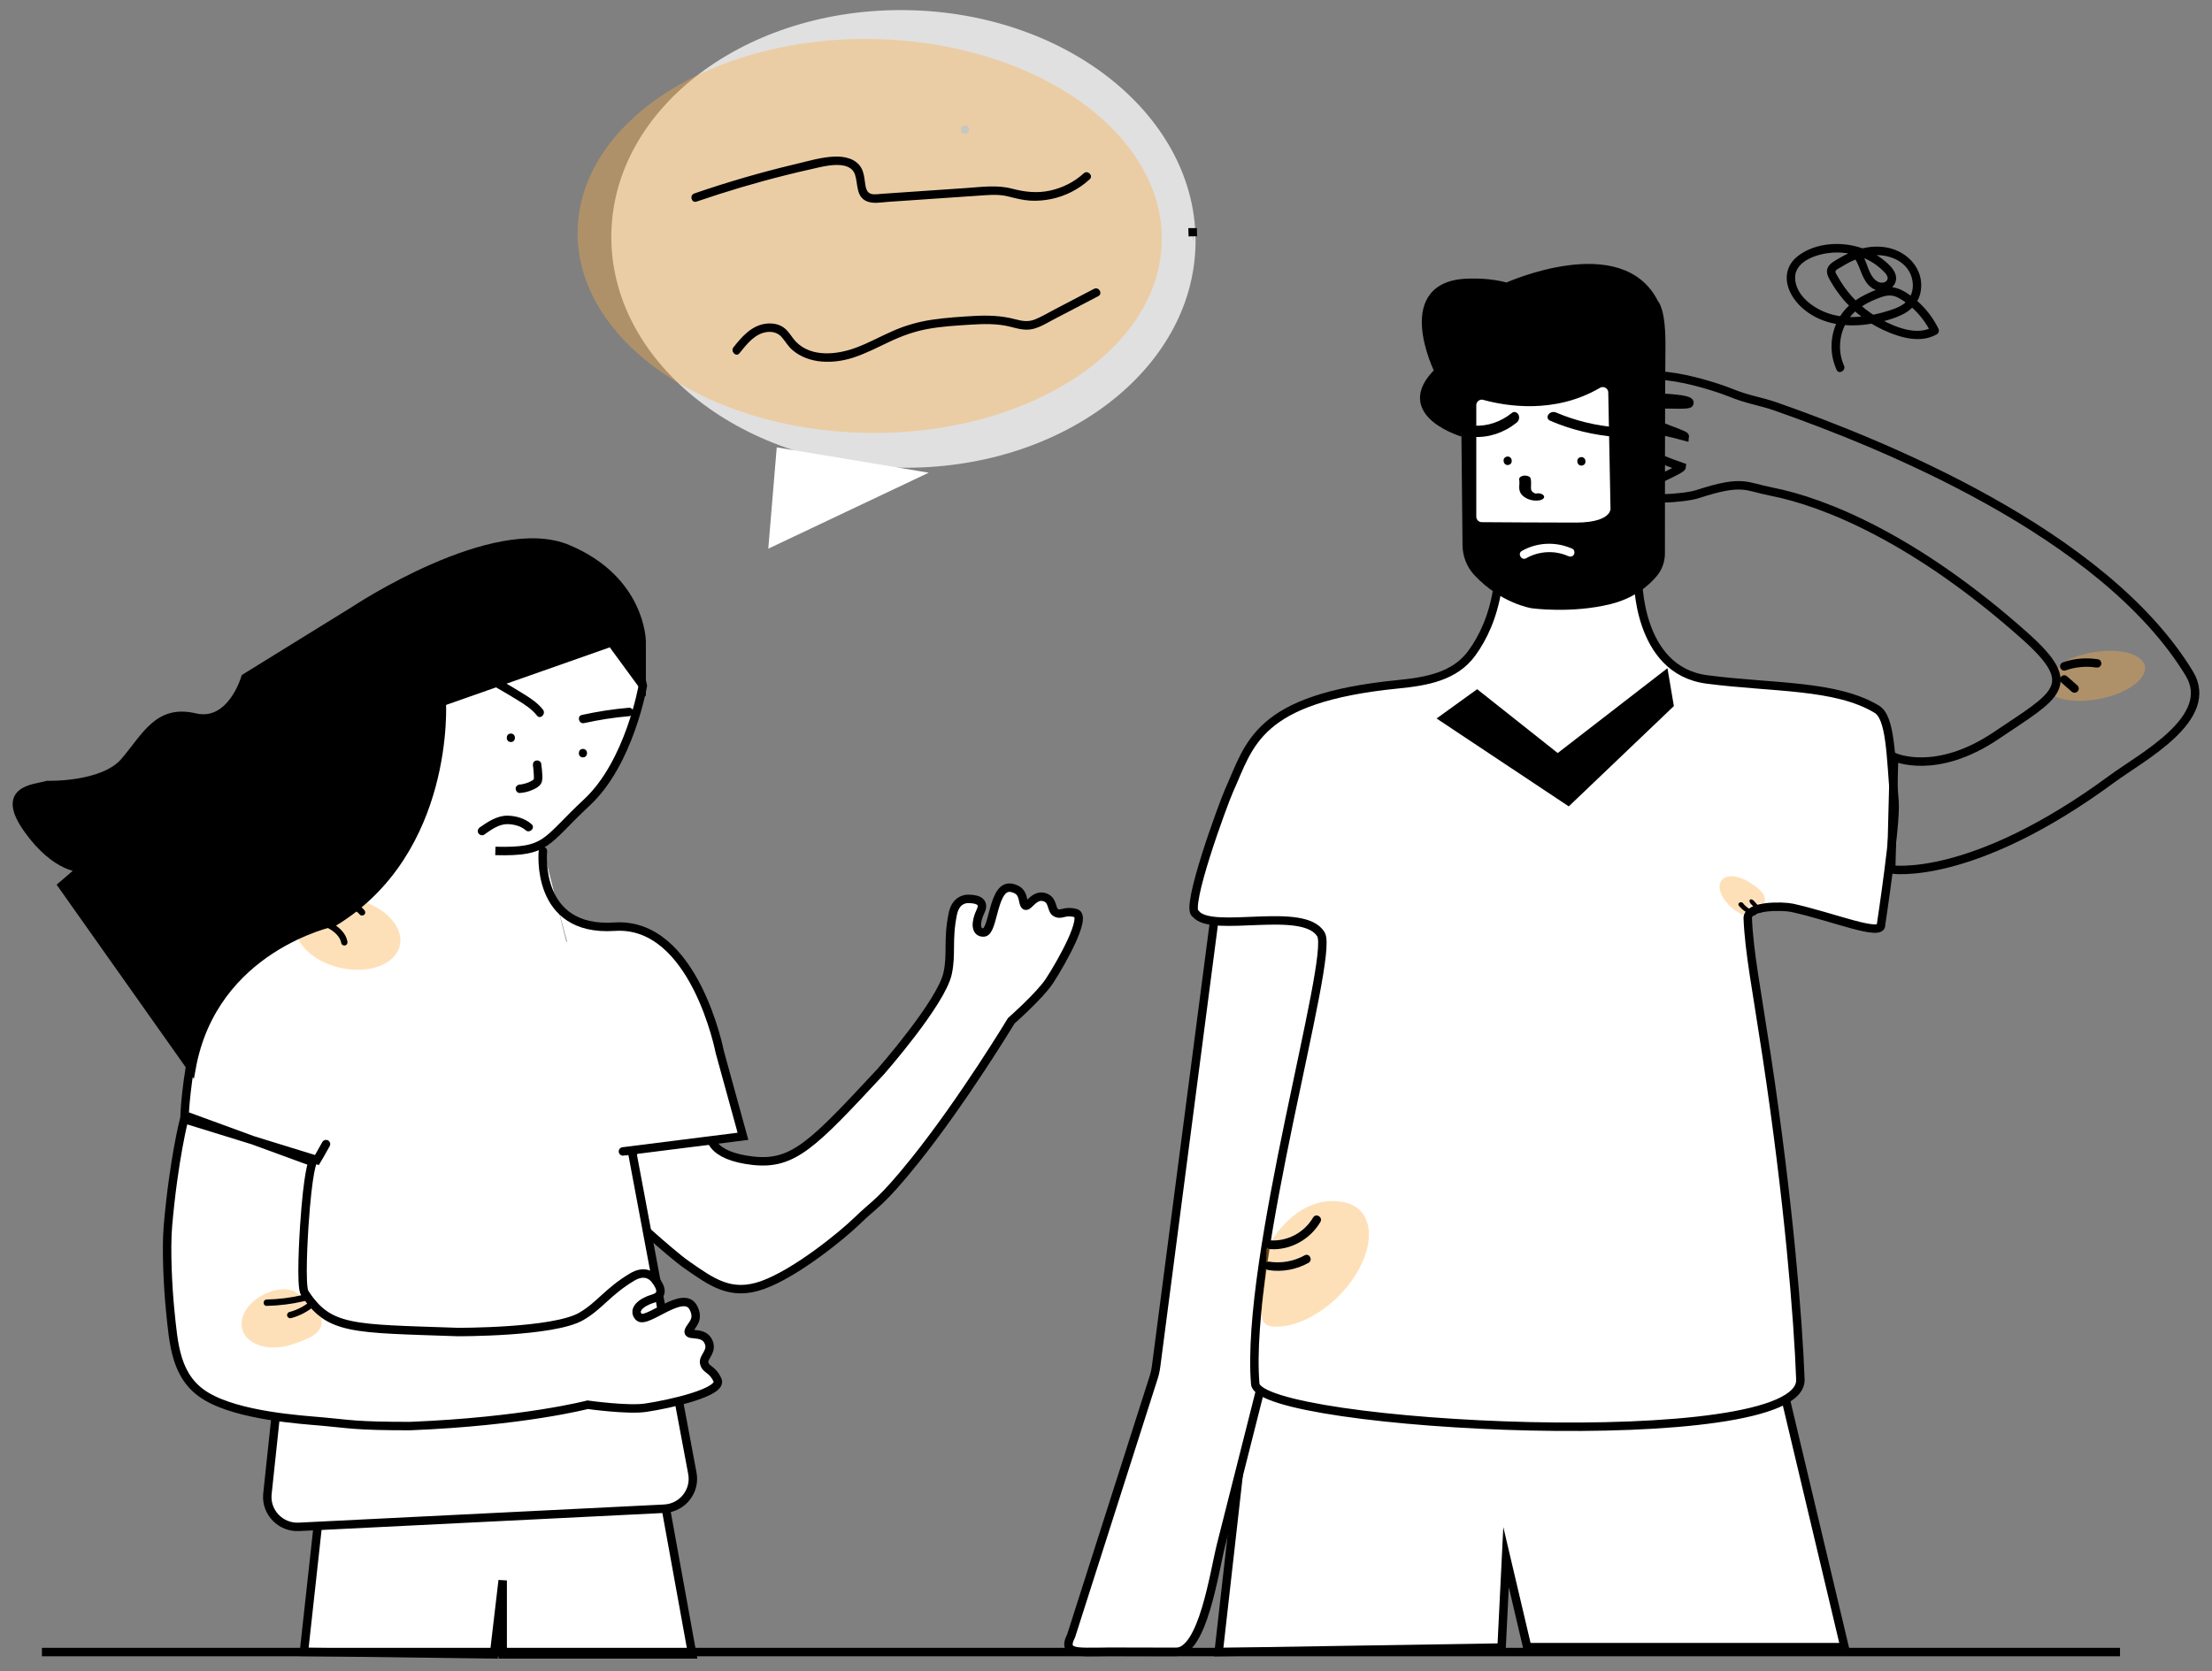 <svg width="131" height="99" viewBox="0 0 131 99" fill="none" xmlns="http://www.w3.org/2000/svg">
<rect x="0" y="0" width="131" height="99" fill="#808080" stroke="none"/>
<path d="M16.108 46.486L30.635 44.161L33.541 55.783H34.703L38.189 74.377L17.851 80.769L16.108 46.486Z" fill="white"/>
<path d="M18.911 89.551L18 97.852L29.255 98L29.77 93.619V98H41L39.187 88L18.911 89.551Z" fill="white" stroke="black" stroke-width="0.5" stroke-miterlimit="10"/>
<path d="M39.351 65.081L36.039 70.807C36.927 71.737 39.714 74.255 40.66 74.915C42.18 75.974 43.284 76.791 45.162 76.121C47.156 75.409 49.904 73.149 50.745 72.331C51.866 71.239 52.127 71.306 54.175 68.756C57.047 65.177 59.889 60.467 59.889 60.467C59.889 60.467 61.596 58.961 62.153 58.106C62.89 56.975 64.403 54.272 63.704 54.087C63.026 53.908 62.875 54.246 62.528 54.06C62.227 53.9 62.406 53.246 61.78 53.126C61.108 52.996 60.789 54.068 60.629 53.476C60.537 53.138 60.556 52.754 59.945 52.601C58.776 52.307 58.871 55.199 58.266 55.236C57.747 55.268 57.758 54.627 58.072 53.972C58.314 53.469 57.999 53.247 57.336 53.246C57.05 53.248 56.579 53.391 56.426 54.142C56.108 55.695 56.376 56.492 56.12 57.665C55.739 59.403 52.17 63.465 52.17 63.465C48.145 67.792 46.989 69.028 44.581 68.756C42.173 68.484 41.676 67.405 42.25 66.281C40.166 64.19 39.351 65.081 39.351 65.081Z" fill="white" stroke="black" stroke-width="0.5" stroke-miterlimit="10"/>
<path d="M24.724 44.384L25.604 39.152L35.44 37.313L37.264 37.068L38.069 40.622C38.069 40.622 37.285 45.177 34.763 47.526C32.24 49.875 32.463 50.488 29.336 50.406" fill="white"/>
<path d="M24.724 44.384L25.604 39.152L35.44 37.313L37.264 37.068L38.069 40.622C38.069 40.622 37.285 45.177 34.763 47.526C32.24 49.875 32.463 50.488 29.336 50.406" stroke="black" stroke-width="0.5" stroke-miterlimit="10"/>
<path d="M16.307 84.073L15.833 88.536C15.751 89.601 16.629 90.499 17.704 90.445L39.336 89.371C40.426 89.318 41.212 88.316 41 87.253L37.43 68.206" fill="white"/>
<path d="M16.307 84.073L15.833 88.536C15.751 89.601 16.629 90.499 17.704 90.445L39.336 89.371C40.426 89.318 41.212 88.316 41 87.253L37.43 68.206" stroke="black" stroke-width="0.5" stroke-miterlimit="10"/>
<path d="M17.794 54.861C17.017 54.946 16.141 55.205 15.166 55.666C11.271 57.507 10.931 66.064 10.931 66.064L18.515 68.839C18.515 68.839 18.241 69.318 18.021 72.608C17.989 73.075 17.795 76.203 18.042 76.584C19.488 78.813 20.89 78.685 27.099 78.904C27.099 78.904 32.782 78.933 34.423 77.979C35.529 77.335 35.977 76.524 37.427 75.653C38.128 75.231 38.567 75.523 38.766 75.763C39.223 76.323 39.263 76.751 38.698 76.917C37.962 77.133 37.446 77.593 37.829 78.007C38.276 78.49 40.504 76.289 41.077 77.49C41.378 78.117 41.06 78.382 40.855 78.708C40.497 79.277 41.566 78.76 41.928 79.422C42.264 80.037 41.622 80.366 41.702 80.737C41.795 81.166 42.166 81.046 42.492 81.748C42.829 82.473 39.641 83.181 38.236 83.388C37.173 83.546 34.801 83.211 34.801 83.211C34.801 83.211 31 84.206 24.286 84.475C21 84.475 20.724 84.35 19.085 84.206C17.856 84.097 14.164 83.873 12.224 82.715C10.397 81.623 10.286 79.659 10.077 77.6C9.948 76.318 9.823 74.019 9.948 72.588C10.294 68.633 10.908 66.287 10.908 66.287L18.769 68.716C18.769 68.716 18.984 68.361 19.307 67.772" fill="white"/>
<path d="M17.794 54.861C17.017 54.946 16.141 55.205 15.166 55.666C11.271 57.507 10.931 66.064 10.931 66.064L18.515 68.839C18.515 68.839 18.241 69.318 18.021 72.608C17.989 73.075 17.795 76.203 18.042 76.584C19.488 78.813 20.89 78.685 27.099 78.904C27.099 78.904 32.782 78.933 34.423 77.979C35.529 77.335 35.977 76.524 37.427 75.653C38.128 75.231 38.567 75.523 38.766 75.763C39.223 76.323 39.263 76.751 38.698 76.917C37.962 77.133 37.446 77.593 37.829 78.007C38.276 78.49 40.504 76.289 41.077 77.49C41.378 78.117 41.06 78.382 40.855 78.708C40.497 79.277 41.566 78.76 41.928 79.422C42.264 80.037 41.622 80.366 41.702 80.737C41.795 81.166 42.166 81.046 42.492 81.748C42.829 82.473 39.641 83.181 38.236 83.388C37.173 83.546 34.801 83.211 34.801 83.211C34.801 83.211 31 84.206 24.286 84.475C21 84.475 20.724 84.35 19.085 84.206C17.856 84.097 14.164 83.873 12.224 82.715C10.397 81.623 10.286 79.659 10.077 77.6C9.948 76.318 9.823 74.019 9.948 72.588C10.294 68.633 10.908 66.287 10.908 66.287L18.769 68.716C18.769 68.716 18.984 68.361 19.307 67.772" stroke="black" stroke-width="0.5" stroke-miterlimit="10" stroke-linecap="round"/>
<path d="M36.892 68.206L44 67.31L42.627 62.319C42.627 62.319 41.131 54.574 36.392 54.894C31.653 55.213 32.153 50.413 32.153 50.413" fill="white"/>
<path d="M36.892 68.206L44 67.31L42.627 62.319C42.627 62.319 41.131 54.574 36.392 54.894C31.653 55.213 32.153 50.413 32.153 50.413" stroke="black" stroke-width="0.5" stroke-miterlimit="10" stroke-linecap="round"/>
<path d="M34.595 42.834C35.473 42.64 36.359 42.501 37.255 42.425C37.391 42.413 37.506 42.317 37.506 42.173C37.506 42.046 37.391 41.911 37.255 41.923C36.316 42.005 35.383 42.147 34.461 42.351C34.147 42.419 34.281 42.905 34.595 42.834Z" fill="black"/>
<path opacity="0.76" d="M23.679 56.016C23.94 54.897 22.771 53.668 21.068 53.271C19.366 52.874 17.775 53.46 17.514 54.58C17.254 55.699 18.422 56.928 20.125 57.325C21.827 57.721 23.419 57.136 23.679 56.016Z" fill="#FDAE46" fill-opacity="0.5"/>
<path opacity="0.76" d="M70.802 14.461C70.936 6.978 63.3 0.772 53.746 0.601C44.193 0.43 36.34 6.358 36.206 13.842C36.072 21.326 43.708 27.531 53.262 27.703C62.815 27.874 70.669 21.945 70.802 14.461Z" fill="#FFFEFE"/>
<path opacity="0.76" d="M68.806 14.288C68.921 7.844 61.27 2.482 51.716 2.31C42.162 2.139 34.324 7.224 34.209 13.668C34.093 20.112 41.745 25.475 51.298 25.646C60.852 25.817 68.69 20.732 68.806 14.288Z" fill="#FDAE46" fill-opacity="0.5"/>
<path opacity="0.76" d="M17.157 79.679C18.438 79.296 19.266 78.89 19 78C18 77.5 18 76 16.192 76.455C14.911 76.838 14.088 77.871 14.355 78.762C14.621 79.652 15.876 80.063 17.157 79.679Z" fill="#FDAE46" fill-opacity="0.5"/>
<path d="M32.154 42.035C31.865 41.665 31.476 41.399 31.081 41.151C30.634 40.872 30.183 40.602 29.725 40.34C28.805 39.815 27.866 39.324 26.909 38.869C26.618 38.732 26.364 39.164 26.657 39.303C27.59 39.746 28.506 40.221 29.404 40.733C29.84 40.982 30.273 41.238 30.701 41.504C31.106 41.755 31.502 42.009 31.8 42.389C31.999 42.643 32.352 42.285 32.154 42.035Z" fill="black"/>
<path d="M34.523 44.865C34.846 44.865 34.846 44.363 34.523 44.363C34.201 44.363 34.199 44.865 34.523 44.865Z" fill="black"/>
<path d="M30.253 43.955C30.576 43.955 30.576 43.453 30.253 43.453C29.93 43.453 29.93 43.955 30.253 43.955Z" fill="black"/>
<path d="M31.564 45.359C31.564 45.359 31.572 45.424 31.57 45.407C31.569 45.389 31.576 45.451 31.577 45.458C31.582 45.504 31.587 45.55 31.592 45.596C31.601 45.688 31.609 45.78 31.612 45.874C31.616 45.954 31.622 46.035 31.617 46.115C31.616 46.138 31.607 46.16 31.617 46.127C31.616 46.133 31.597 46.189 31.611 46.16C31.624 46.127 31.579 46.205 31.619 46.153C31.607 46.167 31.594 46.178 31.582 46.192C31.559 46.217 31.626 46.165 31.574 46.199C31.562 46.207 31.55 46.214 31.537 46.222C31.502 46.244 31.465 46.266 31.428 46.284C31.392 46.304 31.353 46.321 31.316 46.339C31.308 46.343 31.301 46.346 31.293 46.349C31.31 46.343 31.311 46.341 31.295 46.347C31.274 46.356 31.256 46.362 31.236 46.369C31.157 46.398 31.077 46.421 30.995 46.44C30.959 46.448 30.922 46.453 30.885 46.461C30.858 46.466 30.91 46.46 30.865 46.465C30.84 46.468 30.815 46.47 30.79 46.471C30.659 46.481 30.532 46.578 30.539 46.722C30.544 46.849 30.649 46.985 30.79 46.973C30.995 46.956 31.199 46.918 31.393 46.846C31.587 46.774 31.803 46.68 31.953 46.533C32.122 46.368 32.129 46.14 32.119 45.919C32.109 45.688 32.084 45.459 32.05 45.23C32.032 45.099 31.86 45.016 31.741 45.054C31.596 45.096 31.544 45.218 31.564 45.359Z" fill="black"/>
<path d="M28.673 49.443C29.066 49.163 29.542 48.82 30.029 48.819C30.398 48.817 30.848 48.925 31.129 49.178C31.368 49.392 31.724 49.039 31.483 48.824C31.109 48.487 30.56 48.325 30.064 48.317C29.454 48.307 28.898 48.67 28.419 49.009C28.308 49.088 28.256 49.228 28.328 49.352C28.393 49.461 28.561 49.521 28.673 49.443Z" fill="black"/>
<path d="M18.116 54.435C18.34 54.48 18.549 54.563 18.758 54.656C18.98 54.754 19.204 54.851 19.417 54.97C19.773 55.167 20.137 55.447 20.213 55.872C20.231 55.972 20.353 56.029 20.443 56.004C20.549 55.975 20.592 55.873 20.576 55.773C20.49 55.285 20.086 54.925 19.678 54.687C19.45 54.553 19.208 54.448 18.967 54.341C18.723 54.234 18.48 54.127 18.218 54.075C17.979 54.025 17.879 54.388 18.116 54.435Z" fill="black"/>
<path d="M19.475 53.764C20.074 53.824 20.875 53.648 21.313 54.179C21.378 54.257 21.512 54.246 21.579 54.179C21.656 54.102 21.644 53.991 21.579 53.913C21.064 53.287 20.183 53.459 19.475 53.387C19.373 53.377 19.286 53.481 19.286 53.576C19.286 53.685 19.373 53.754 19.475 53.764Z" fill="black"/>
<path d="M17.936 76.707C17.232 76.873 16.516 76.963 15.794 76.978C15.551 76.983 15.551 77.36 15.794 77.355C16.549 77.34 17.302 77.244 18.036 77.07C18.271 77.013 18.171 76.65 17.936 76.707Z" fill="black"/>
<path d="M18.409 77.053C18.043 77.367 17.605 77.595 17.138 77.719C17.04 77.745 16.98 77.852 17.006 77.949C17.033 78.048 17.138 78.107 17.237 78.082C17.769 77.939 18.257 77.677 18.673 77.319C18.75 77.252 18.742 77.121 18.673 77.053C18.598 76.978 18.486 76.987 18.409 77.053Z" fill="black"/>
<path d="M74.181 80.068L72.172 97.862L88.928 97.594L89.192 92.24L90.446 97.571H109.241L105.685 82.602L74.181 80.068Z" fill="white" stroke="black" stroke-width="0.5" stroke-miterlimit="10"/>
<path d="M72.221 52.141L68.468 80.933C68.433 81.204 68.369 81.471 68.279 81.728L63.438 96.89C62.796 98.151 64.104 97.807 66.538 97.848L69.623 97.855C71.241 97.882 71.902 93.143 72.319 91.496L75.011 80.853C75.038 80.747 75.061 80.639 75.079 80.53L79.534 53.374C79.849 51.463 78.713 49.617 76.928 49.14L76.577 49.045C74.539 48.502 72.507 49.947 72.221 52.141Z" fill="white" stroke="black" stroke-width="0.5" stroke-miterlimit="10"/>
<path d="M97.006 34.219C97.006 34.219 96.922 39.702 101.087 40.247C104.962 40.754 108.726 40.545 111.15 42.013C111.968 42.508 111.968 44.705 112.198 47.482C112.308 48.815 111.401 54.76 111.401 54.76C111.496 55.529 108.557 54.308 106.14 53.777C105.603 53.659 103.473 53.611 103.506 54.401C103.589 56.41 104.031 58.614 104.631 62.576C105.93 71.152 106.496 78.186 106.623 81.717C106.783 86.224 74.548 84.517 74.338 81.975C73.724 74.536 79.018 56.728 78.236 55.362C77.238 53.618 71.789 55.33 70.815 54.134C70.127 53.883 72.477 47.516 72.786 46.835C74.024 44.099 74.394 41.365 82.801 40.533C84.483 40.367 86.163 40.075 87.171 38.683C87.823 37.784 88.413 36.556 88.675 34.907C89.431 30.2 97.006 34.219 97.006 34.219Z" fill="white" stroke="black" stroke-width="0.5" stroke-miterlimit="10"/>
<path d="M85.211 21.996C85.211 21.996 82.546 16.664 87.209 16.754C87.209 16.754 88.224 16.709 89.237 16.997C89.237 16.997 96.02 13.922 97.988 17.997C97.988 17.997 98.413 18.33 98.381 20.664C98.354 22.673 98.351 30.618 98.351 32.782C98.351 33.217 98.199 33.637 97.92 33.97C97.478 34.497 96.666 35.21 95.323 35.541C93.052 36.102 90.75 35.784 90.75 35.784C90.75 35.784 88.996 35.514 87.481 33.877C87.085 33.447 86.871 32.878 86.864 32.294L86.798 25.679C86.801 25.678 82.576 24.525 85.211 21.996Z" fill="black" stroke="black" stroke-width="0.5" stroke-miterlimit="10"/>
<path d="M87.909 23.446C89.207 23.804 92.024 24.284 94.624 22.76C95.005 22.536 95.487 22.802 95.495 23.245L95.626 30.025C95.626 30.025 95.868 31.206 93.325 31.206C91.4 31.206 88.867 31.189 87.751 31.181C87.433 31.18 87.179 30.92 87.179 30.604V24.005C87.179 23.621 87.541 23.344 87.909 23.446Z" fill="white" stroke="black" stroke-width="0.5" stroke-miterlimit="10"/>
<path d="M2.483 97.861H125.552" stroke="black" stroke-width="0.5" stroke-miterlimit="10"/>
<path opacity="0.76" d="M101.889 52.258C101.664 52.771 102.18 53.616 103.017 54.088C103.5 54.5 103 53.5 104.5 53.499C104.609 53.008 104.297 52.701 103.602 52.261C102.875 51.8 102.1 51.777 101.889 52.258Z" fill="#FDAE46" fill-opacity="0.5"/>
<path opacity="0.76" d="M79.707 71.244C77.994 70.818 76.217 71.782 75 74C75 77 74.143 78.466 75.377 78.576C76.979 78.718 79.113 77.383 80.278 75.528C81.498 73.586 81.307 71.642 79.707 71.244Z" fill="#FDAE46" fill-opacity="0.5"/>
<path opacity="0.76" d="M126.621 38.929C125.722 38.342 123.729 38.449 122.299 39.173C121.5 39.578 121.713 41.136 121.713 41.252C122.634 41.686 124.34 41.574 125.623 41.002C126.967 40.403 127.462 39.479 126.621 38.929Z" fill="#FDAE46" fill-opacity="0.5"/>
<path d="M102.974 53.641C103.171 53.896 103.462 54.099 103.799 54.216C103.872 54.24 103.967 54.22 104.001 54.157C104.033 54.097 104.013 54.017 103.935 53.991C103.858 53.964 103.782 53.933 103.71 53.896C103.702 53.892 103.694 53.888 103.686 53.884C103.673 53.877 103.667 53.876 103.684 53.883C103.665 53.876 103.648 53.863 103.633 53.854C103.599 53.834 103.565 53.812 103.534 53.79C103.503 53.769 103.473 53.746 103.444 53.723C103.429 53.711 103.414 53.699 103.4 53.687C103.394 53.681 103.387 53.675 103.381 53.67C103.377 53.666 103.35 53.645 103.376 53.665C103.316 53.619 103.269 53.555 103.225 53.499C103.183 53.444 103.081 53.428 103.017 53.469C102.949 53.51 102.929 53.583 102.974 53.641Z" fill="black"/>
<path d="M103.682 53.53C103.816 53.678 103.95 53.825 104.085 53.974C104.156 54.052 104.268 54.089 104.314 54.04C104.36 53.99 104.347 53.889 104.27 53.805C104.135 53.657 104.001 53.51 103.867 53.362C103.796 53.284 103.684 53.246 103.638 53.296C103.59 53.344 103.604 53.445 103.682 53.53Z" fill="black"/>
<path d="M122.318 39.715C122.898 39.512 123.522 39.444 124.129 39.541C124.262 39.562 124.398 39.507 124.438 39.365C124.471 39.246 124.398 39.077 124.262 39.056C123.565 38.945 122.853 38.997 122.184 39.23C122.057 39.275 121.972 39.402 122.009 39.539C122.044 39.665 122.189 39.76 122.318 39.715Z" fill="black"/>
<path d="M122.074 40.428C122.276 40.606 122.478 40.785 122.681 40.962C122.731 41.005 122.789 41.035 122.858 41.035C122.92 41.035 122.993 41.009 123.035 40.962C123.079 40.913 123.112 40.852 123.109 40.785C123.105 40.721 123.085 40.651 123.035 40.607C122.833 40.43 122.631 40.251 122.428 40.074C122.378 40.03 122.32 40 122.251 40C122.189 40 122.116 40.027 122.074 40.074C122.03 40.122 121.997 40.184 122 40.251C122.002 40.315 122.024 40.385 122.074 40.428Z" fill="black"/>
<g opacity="0.79">
<g opacity="0.79">
<path opacity="0.79" d="M57.152 7.934C57.475 7.934 57.475 7.433 57.152 7.433C56.829 7.433 56.828 7.934 57.152 7.934Z" fill="#A4BFE0"/>
</g>
</g>
<path d="M91.82 24.93C93.052 25.457 94.38 25.778 95.757 25.886C95.941 25.901 96.097 25.746 96.097 25.601C96.097 25.436 95.941 25.332 95.757 25.317C94.507 25.218 93.281 24.916 92.162 24.438C91.775 24.271 91.43 24.763 91.82 24.93Z" fill="black"/>
<path d="M87.274 25.881C88.172 25.934 89.081 25.632 89.83 25.027C89.953 24.927 90.007 24.733 89.93 24.571C89.858 24.422 89.675 24.351 89.552 24.451C88.877 24.996 88.086 25.261 87.276 25.214C87.127 25.205 87 25.374 87 25.547C86.998 25.734 87.125 25.872 87.274 25.881Z" fill="black"/>
<path d="M89.972 28.441C89.989 28.504 89.97 28.401 89.977 28.464C89.979 28.48 89.982 28.497 89.982 28.512C89.984 28.549 89.984 28.585 89.984 28.621C89.982 28.688 89.975 28.753 89.972 28.82C89.968 28.969 89.986 29.116 90.083 29.254C90.263 29.51 90.714 29.723 91.192 29.634C91.365 29.602 91.492 29.486 91.434 29.377C91.379 29.272 91.194 29.197 91.007 29.23C91 29.232 90.991 29.233 90.984 29.235C90.954 29.239 90.952 29.239 90.984 29.236C91.009 29.235 91.014 29.235 90.996 29.235C90.989 29.235 90.979 29.235 90.972 29.235C90.894 29.237 90.984 29.232 90.984 29.239C90.984 29.239 90.942 29.233 90.94 29.233C90.922 29.23 90.882 29.211 90.917 29.229C90.949 29.246 90.919 29.229 90.905 29.224C90.896 29.221 90.859 29.211 90.855 29.204C90.857 29.211 90.905 29.23 90.866 29.209C90.838 29.194 90.813 29.177 90.788 29.161C90.76 29.144 90.822 29.193 90.788 29.161C90.778 29.152 90.769 29.144 90.76 29.134C90.748 29.123 90.739 29.112 90.728 29.101C90.723 29.097 90.721 29.091 90.716 29.087C90.704 29.073 90.709 29.077 90.725 29.101C90.718 29.101 90.691 29.038 90.691 29.036C90.686 29.026 90.684 29.016 90.679 29.006C90.677 28.998 90.672 28.958 90.677 28.995C90.674 28.966 90.67 28.937 90.668 28.906C90.665 28.846 90.67 28.787 90.672 28.728C90.681 28.592 90.679 28.461 90.642 28.326C90.612 28.217 90.381 28.148 90.215 28.18C90.021 28.223 89.94 28.326 89.972 28.441Z" fill="black"/>
<path d="M90.383 33.068C91.132 32.641 92.078 32.584 92.867 32.941C92.991 32.996 93.137 32.976 93.21 32.85C93.274 32.743 93.244 32.562 93.12 32.507C92.163 32.074 91.045 32.112 90.129 32.634C89.85 32.795 90.102 33.228 90.383 33.068Z" fill="white"/>
<path d="M46 26.5L55 28.001L45.5 32.501L46 26.5Z" fill="white"/>
<path d="M70.642 13.996C70.642 13.918 70.641 13.84 70.639 13.762C70.637 13.762 70.636 13.762 70.634 13.762L70.642 13.996ZM70.642 13.996C70.642 13.996 70.642 13.996 70.642 13.996C70.64 13.996 70.638 13.996 70.637 13.996" fill="white" stroke="black" stroke-width="0.5"/>
<path d="M41.253 11.941C43.014 11.338 44.799 10.807 46.605 10.359C47.06 10.245 47.516 10.138 47.973 10.036C48.352 9.951 48.733 9.85 49.12 9.802C49.643 9.735 50.426 9.727 50.633 10.334C50.825 10.894 50.676 11.665 51.355 11.933C51.735 12.082 52.198 11.985 52.593 11.957C53.077 11.923 53.56 11.89 54.045 11.858C55 11.793 55.955 11.727 56.91 11.662C57.391 11.629 57.874 11.595 58.356 11.563C58.816 11.533 59.265 11.525 59.715 11.639C60.14 11.744 60.551 11.854 60.991 11.883C61.416 11.91 61.845 11.875 62.261 11.788C63.108 11.614 63.895 11.207 64.532 10.623C64.771 10.404 64.415 10.051 64.178 10.269C63.619 10.781 62.93 11.127 62.191 11.289C61.414 11.46 60.68 11.371 59.919 11.172C59.041 10.943 58.133 11.077 57.241 11.137C56.286 11.202 55.331 11.267 54.377 11.333C53.907 11.364 53.435 11.396 52.965 11.43C52.73 11.446 52.495 11.461 52.26 11.478C52.052 11.492 51.817 11.537 51.613 11.49C51.308 11.421 51.27 11.092 51.231 10.831C51.188 10.53 51.161 10.223 51.009 9.952C50.7 9.402 50.036 9.257 49.451 9.275C48.658 9.3 47.862 9.543 47.095 9.725C45.075 10.205 43.081 10.784 41.119 11.46C40.817 11.562 40.947 12.047 41.253 11.941Z" fill="black"/>
<path d="M43.794 20.923C44.221 20.388 44.719 19.739 45.455 19.665C45.777 19.634 46.082 19.724 46.297 19.973C46.518 20.226 46.673 20.517 46.933 20.738C47.912 21.572 49.355 21.564 50.524 21.186C51.268 20.945 51.964 20.582 52.669 20.249C53.398 19.904 54.139 19.634 54.933 19.488C55.751 19.337 56.585 19.289 57.414 19.235C58.239 19.182 59.071 19.155 59.879 19.366C60.303 19.476 60.716 19.59 61.156 19.49C61.599 19.389 62.007 19.13 62.405 18.921C63.285 18.462 64.162 18.002 65.042 17.544C65.328 17.395 65.075 16.962 64.789 17.111C64.009 17.519 63.226 17.927 62.445 18.335C62.069 18.531 61.696 18.759 61.303 18.918C60.895 19.083 60.536 19.021 60.123 18.911C59.31 18.693 58.488 18.67 57.652 18.718C56.841 18.764 56.025 18.819 55.221 18.936C54.411 19.053 53.642 19.272 52.892 19.598C52.159 19.918 51.457 20.309 50.708 20.59C49.591 21.009 48.061 21.189 47.142 20.246C46.874 19.97 46.717 19.607 46.389 19.386C46.078 19.177 45.69 19.127 45.326 19.178C44.496 19.297 43.933 19.95 43.44 20.569C43.239 20.818 43.592 21.176 43.794 20.923Z" fill="black"/>
<path d="M109.206 21.656C108.756 20.667 108.962 19.409 109.702 18.616C110.147 18.141 110.756 17.838 111.361 17.619C111.7 17.495 112.013 17.445 112.349 17.604C112.62 17.733 112.876 17.915 113.105 18.108C113.635 18.549 114.058 19.095 114.364 19.714C114.394 19.6 114.424 19.485 114.454 19.371C113.546 19.899 112.289 19.398 111.446 18.946C110.568 18.476 109.794 17.807 109.219 16.992C109.084 16.801 108.96 16.604 108.846 16.4C108.801 16.319 108.671 16.149 108.707 16.052C108.744 15.958 108.955 15.869 109.04 15.816C109.533 15.505 110.068 15.255 110.645 15.153C111.583 14.984 112.765 15.311 113.157 16.266C113.329 16.684 113.337 17.196 113.111 17.598C112.857 18.051 112.347 18.248 111.876 18.397C110.739 18.757 109.492 18.951 108.331 18.581C107.428 18.293 106.333 17.52 106.311 16.468C106.288 15.426 107.687 15.023 108.518 14.966C109.584 14.894 110.685 15.247 111.463 15.988C111.612 16.129 111.913 16.403 111.74 16.62C111.603 16.791 111.337 16.769 111.172 16.666C110.66 16.343 110.6 15.572 110.301 15.091C110.13 14.817 109.697 15.07 109.868 15.344C110.211 15.896 110.271 16.609 110.817 17.027C111.239 17.35 111.948 17.326 112.214 16.805C112.521 16.199 111.869 15.64 111.441 15.317C110.98 14.969 110.441 14.723 109.881 14.586C108.758 14.31 107.408 14.444 106.47 15.17C105.955 15.57 105.723 16.155 105.848 16.799C105.97 17.422 106.39 17.972 106.877 18.364C107.957 19.23 109.368 19.402 110.7 19.195C111.394 19.086 112.142 18.911 112.765 18.578C113.295 18.295 113.67 17.817 113.757 17.216C113.944 15.948 112.991 14.914 111.792 14.672C111.154 14.543 110.495 14.618 109.884 14.837C109.557 14.956 109.241 15.108 108.94 15.286C108.689 15.434 108.316 15.612 108.221 15.911C108.122 16.217 108.343 16.538 108.49 16.79C108.646 17.055 108.823 17.308 109.012 17.549C109.393 18.034 109.839 18.461 110.333 18.83C110.826 19.2 111.369 19.496 111.943 19.722C112.521 19.95 113.163 20.129 113.79 20.078C114.115 20.052 114.422 19.966 114.703 19.802C114.827 19.73 114.854 19.58 114.793 19.459C114.481 18.827 114.043 18.255 113.506 17.795C112.951 17.318 112.29 16.863 111.525 17.04C111.15 17.127 110.776 17.3 110.433 17.472C110.097 17.641 109.777 17.85 109.5 18.104C109.022 18.541 108.692 19.14 108.55 19.771C108.388 20.492 108.462 21.236 108.768 21.909C108.906 22.203 109.338 21.947 109.206 21.656Z" fill="black"/>
<path d="M75.241 73.994C76.418 74.068 77.585 73.424 78.196 72.385C78.363 72.098 77.93 71.838 77.763 72.124C77.241 73.015 76.246 73.54 75.241 73.476C74.919 73.456 74.92 73.974 75.241 73.994Z" fill="black"/>
<path d="M75.126 75.237C75.934 75.362 76.78 75.204 77.493 74.807C77.775 74.65 77.546 74.204 77.263 74.362C76.617 74.722 75.875 74.849 75.145 74.735C75.011 74.714 74.89 74.853 74.884 74.977C74.88 75.123 74.991 75.215 75.126 75.237Z" fill="black"/>
<path d="M85.517 42.552L87.474 41.139L92.25 44.925L98.574 40.034L98.862 41.736L92.878 47.448L85.517 42.552Z" fill="black" stroke="black" stroke-width="0.5" stroke-miterlimit="10"/>
<path d="M11.343 63.275L3.689 52.447L4.88 51.424C4.88 51.424 3.35 51.509 1.649 49.122C-0.051 46.734 2.037 46.729 2.808 46.501C2.808 46.501 6.109 46.607 7.385 45.11C8.661 43.612 9.367 41.988 11.537 42.499C13.707 43.009 14.529 40.15 14.529 40.15L21.014 36.142C21.014 36.142 29.233 30.68 33.612 32.513C37.992 34.346 38 38 38 38V40.5L36.205 38.049L26.163 41.582C26.163 41.582 26.695 50.402 19.763 54.623C19.763 54.623 12.641 56.092 11.343 63.275Z" fill="black" stroke="black" stroke-width="0.5" stroke-miterlimit="10"/>
<path d="M112.172 44.84C112.172 44.84 114.634 45.996 118.228 43.565C121.779 41.165 123.244 40.638 119.922 37.676C113.506 31.953 108.107 29.744 104.888 29.117C103.365 28.82 103.219 28.394 100.538 29.268C99.731 29.53 97.07 29.698 97.019 29.204C96.981 28.842 99.57 27.86 99.593 27.657C99.593 27.657 95.75 26.349 95.901 25.565C96.047 24.8 99.779 25.853 99.779 25.853C99.796 25.707 96.709 24.805 96.639 24.317C96.551 23.683 99.939 24.114 100.049 23.89C100.257 23.471 96.371 23.605 96.389 23.25C96.498 21.095 101.928 23.026 102.438 23.24C103.491 23.678 104.274 23.767 105.171 24.082C111.296 26.231 124.573 31.53 129.655 39.896C131.263 42.542 126.83 44.848 125.093 46.128C116.73 52.29 112 51.5 112 51.5L112.172 44.84Z" stroke="black" stroke-width="0.5" stroke-miterlimit="10"/>
<path d="M93.705 27.574C94.021 27.509 93.92 27.017 93.604 27.082C93.288 27.147 93.387 27.639 93.705 27.574Z" fill="black"/>
<path d="M89.338 27.541C89.654 27.476 89.553 26.984 89.237 27.049C88.921 27.114 89.022 27.605 89.338 27.541Z" fill="black"/>
</svg>
